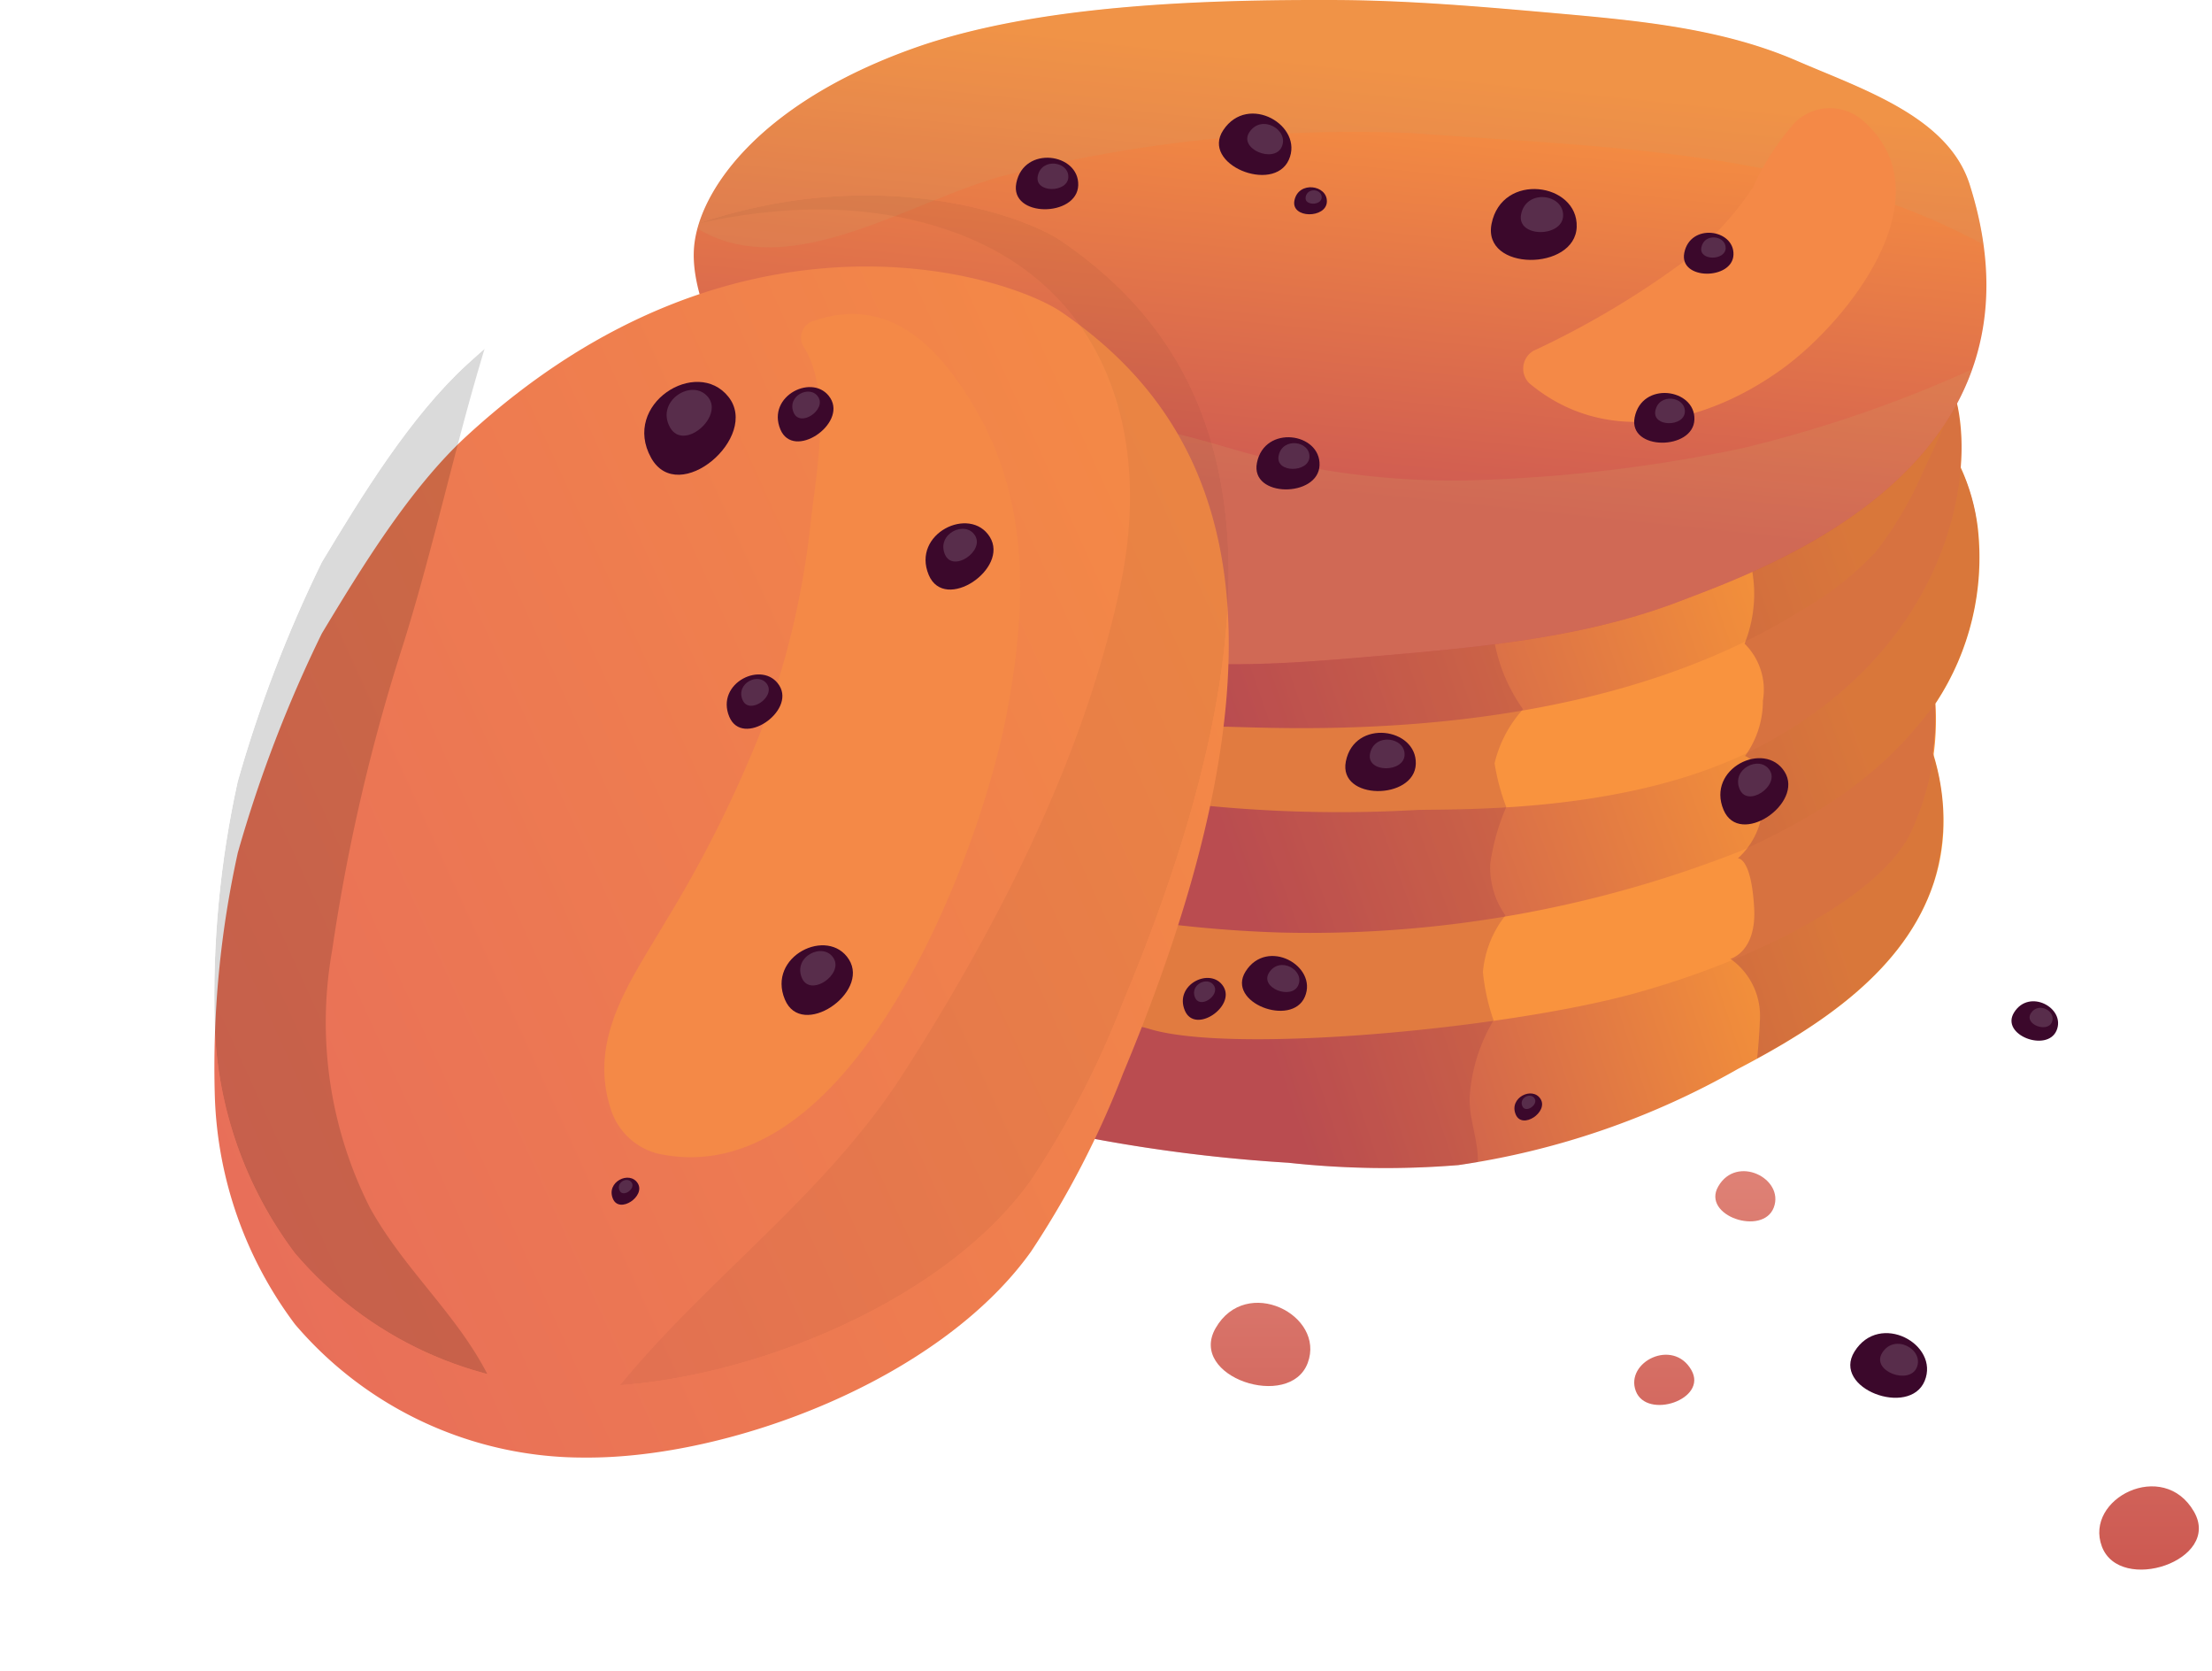<svg xmlns="http://www.w3.org/2000/svg" width="93.243" height="70.427"><defs><style>.d{fill:url(#b)}.e{fill:#f9933e}.l{opacity:.23}.m{fill:#d19b61}.q{opacity:.145}.r{fill:#f48947;opacity:.998}.s{fill:#3b082b}.t{fill:#fff;opacity:.15}.u{fill:url(#l)}</style><linearGradient id="a" x1=".5" x2=".5" y2="1" gradientUnits="objectBoundingBox"><stop offset="0" stop-color="#e9694c"/><stop offset="1" stop-color="#c45354"/></linearGradient><linearGradient id="b" x1=".944" x2=".423" y1=".901" y2="1" gradientUnits="objectBoundingBox"><stop offset="0" stop-color="#fc9c35"/><stop offset="1" stop-color="#c35254"/></linearGradient><clipPath id="e"><path fill="#a23f44" d="M143.595 400.721l.052-.067a11.132 11.132 0 0 0 1.747-7.3 7.844 7.844 0 0 0-.727-2.585 9.3 9.3 0 0 0-.116-2.535c-.031-.149-.083-.288-.124-.432a10.428 10.428 0 0 0 .707-4.452c-.3-3.292-2.788-6.078-5.741-7.564a24.586 24.586 0 0 0-9.625-2.08 75.064 75.064 0 0 0-19.451 1.163 54.742 54.742 0 0 0-9.3 2.726c-2.09.827-4.811 1.613-6.674 2.9-2.535 1.749-2.812 5.73-2.824 8.505 0 .295 0 .592.009.89a10.479 10.479 0 0 0 .02 3.165 9.867 9.867 0 0 0 1.41 3.6 9.729 9.729 0 0 0 1.227 3.036c.075.136.152.272.227.408a1.93 1.93 0 0 0-.774.985c-.792 1.751-.175 3.892.643 5.511a14.788 14.788 0 0 0 3.765 4.69c.341 1.613.189 3.322 1.331 4.7a6.56 6.56 0 0 0 3.313 1.821 66.9 66.9 0 0 0 13.629 2.26 37.855 37.855 0 0 0 7.169.1 33.6 33.6 0 0 0 11.781-4.05c3.462-1.8 7.053-4.152 8.268-7.863a8.966 8.966 0 0 0-.037-5.436 11.008 11.008 0 0 0 .095-2.096z" transform="translate(-91.422 -373.534)"/></clipPath><linearGradient id="f" x1=".265" x2=".396" y1=".69" y2=".08" gradientUnits="objectBoundingBox"><stop offset="0" stop-color="#cf5b52"/><stop offset="1" stop-color="#f89140"/></linearGradient><clipPath id="g"><path fill="url(#a)" d="M145.02 378.44c-.909-2.863-4.536-4.019-7.292-5.214-3.151-1.364-6.638-1.687-10.058-1.992-3.13-.278-6.264-.554-9.4-.566-5.5-.021-12.623.188-17.8 2.044-6.515 2.335-9.018 6.019-9.22 8.36-.261 3.009 3 7.672 4.942 9.985a17.7 17.7 0 0 0 4.542 3.649q1.577.946 3.241 1.735a23.8 23.8 0 0 0 3.988 1.513c3.914 1.049 8.05.708 12.087.359 4.316-.373 8.7-.76 12.743-2.306 3.654-1.399 15.99-5.715 12.227-17.567z" transform="translate(-91.231 -370.667)"/></clipPath><linearGradient id="h" x1="1.192" x2="0" y1=".578" y2="1.203" gradientUnits="objectBoundingBox"><stop offset="0" stop-color="#f58c44"/><stop offset="1" stop-color="#e66a5d"/></linearGradient><filter id="i" width="60.787" height="68.194" x="0" y="2.233" filterUnits="userSpaceOnUse"><feOffset dy="3"/><feGaussianBlur result="j" stdDeviation="3"/><feFlood flood-opacity=".161"/><feComposite in2="j" operator="in"/><feComposite in="SourceGraphic"/></filter><clipPath id="k"><path fill="#252e48" d="M102.143 421.754c-3.867 5.423-12.729 8.734-18.825 8.684a15.974 15.974 0 0 1-12.2-5.613 16.879 16.879 0 0 1-3.382-9.606 41.872 41.872 0 0 1 .97-10.276 55.592 55.592 0 0 1 3.54-9.233c1.677-2.785 3.723-6.134 6.117-8.332 11.426-10.493 22.83-6.746 25.072-5.206 6.27 4.3 10.819 12.417 2.582 32.088a38.87 38.87 0 0 1-3.874 7.494z" transform="translate(-67.685 -380.245)"/></clipPath><linearGradient id="l" x1=".5" x2=".5" y2="1" gradientUnits="objectBoundingBox"><stop offset="0" stop-color="#df8377"/><stop offset="1" stop-color="#cd5a52"/></linearGradient></defs><g><path d="M37.361 44.918a6.561 6.561 0 0 0 3.313 1.821 66.909 66.909 0 0 0 13.629 2.26 37.855 37.855 0 0 0 7.169.1 33.6 33.6 0 0 0 11.781-4.05c3.462-1.8 7.053-4.152 8.268-7.863 1.29-3.939-.629-8.417-3.814-11.07s-7.388-3.76-11.508-4.213a44.28 44.28 0 0 0-10.565.11 29.327 29.327 0 0 0-13.25 4.783 18.43 18.43 0 0 0-6.757 8.675c-.652 1.833-.366 2.344.2 3.989.627 1.819.212 3.859 1.534 5.458z" class="d"/><path d="M32.266 35.525a14.812 14.812 0 0 0 6.209 6.343c1.644.876 8.179.938 9.959 1.487 3.513 1.083 15 0 20.409-1.476 5.22-1.428 10.654-4.189 11.8-7.008a11.211 11.211 0 0 0-.219-9.562 10.619 10.619 0 0 0-3.626-3.875 25.325 25.325 0 0 0-11.562-4.119 44.2 44.2 0 0 0-12.346.545 30.9 30.9 0 0 0-7.668 2.138c-3.717 1.686-6.789 4.464-9.641 7.326a4.085 4.085 0 0 1-2.047 1.333c-.946.291-1.394.211-1.913 1.356-.79 1.751-.173 3.892.645 5.512z" class="e"/><path d="M30.901 25.291a8.909 8.909 0 0 0 1.27 3.328 15.781 15.781 0 0 0 2.889 4.158c1.713 1.588 2.276 3.418 4.522 4.061a53.028 53.028 0 0 0 14.385 2.459 49.463 49.463 0 0 0 19.425-3.442c4.917-2.213 6.79-4.367 8.237-6.27a11.132 11.132 0 0 0 1.747-7.3 8.754 8.754 0 0 0-2.338-4.979 14.614 14.614 0 0 0-5.891-3.71c-5.764-2.089-12.106-1.681-18.2-.972a49.87 49.87 0 0 0-11.486 2.378c-3.406 1.251-6.6 3.352-10.18 4.081a5.772 5.772 0 0 0-4.38 6.208z" class="d"/><path d="M35.757 30.085a29.063 29.063 0 0 0 9.484 3.039 57.744 57.744 0 0 0 14.5 1.008c1.992-.046 8.975.123 14.262-2.581 7.847-4.015 9.22-11.007 8.527-14.388-.539-2.632-2.688-4.627-4.93-6.107A28.76 28.76 0 0 0 58.024 6.61c-6.977.963-13.248 4.427-20.025 6.141-1.944.492-4.52.384-6.2 1.6-2.166 1.572-2.684 5.2-2.27 7.629.605 3.515 3.219 6.374 6.228 8.105z" class="e"/><path d="M29.505 17.93a11.333 11.333 0 0 0 1.068 5.684 10.656 10.656 0 0 0 5.18 4.057 34.308 34.308 0 0 0 15.4 2.952c1.667-.071 15.107 1.178 24.774-4.9a13.218 13.218 0 0 0 3.135-2.462 15.215 15.215 0 0 0 2.019-3.428c1.133-2.384 2.274-4.92 2.035-7.549-.3-3.292-2.788-6.078-5.741-7.564a24.586 24.586 0 0 0-9.625-2.08 75.064 75.064 0 0 0-19.451 1.163 54.741 54.741 0 0 0-9.3 2.726c-2.09.827-4.811 1.613-6.674 2.9-2.53 1.741-2.807 5.722-2.82 8.501z" class="d"/><g clip-path="url(#e)" transform="translate(29.403 2.465)"><path fill="#a23f44" d="M28.549 9.614c-3.4-2.347-9.31-.835-11.1 2.91-3.731 7.794-5.309 15.657-5.849 24.242-.455 7.208-4.389 20.8 6.559 22.368 3.181.456 7.483-.523 9.013-3.7 2.029 1.2 5.089-.491 5.247-3.073.116-1.878.277-3.756.463-5.634.1-1.062-.4-2-.326-3.069a7.2 7.2 0 0 1 1-3.126 8.708 8.708 0 0 1-.449-2.037 4.47 4.47 0 0 1 .948-2.382 3.5 3.5 0 0 1-.64-2.168 9.125 9.125 0 0 1 .676-2.4 9.224 9.224 0 0 1-.493-1.844 5.165 5.165 0 0 1 1.2-2.278 7.071 7.071 0 0 1-1.26-3.193c-.363-5.02-.657-11.629-4.989-14.616z" opacity=".28"/><g opacity=".39"><path fill="#a13f44" d="M52.095 47.788a32.053 32.053 0 0 0 7.331-12.208 31.037 31.037 0 0 0 .541-15.576c-1.03-5.263-2.285-10.939-7-14.05-2.818-1.861-6.873-.538-8.516 2.233-2.76 4.657-1.553 5.841-.774 10.819.178 1.135.785 1.732.86 3.32a5.689 5.689 0 0 1-.4 2.335 2.725 2.725 0 0 1 .772 2.4 3.945 3.945 0 0 1-.754 2.333s.754.187.754 1.97a3.2 3.2 0 0 1-1.056 2.344s.564-.07.687 2.082c.107 1.866-1 2.151-1 2.151a2.939 2.939 0 0 1 1.245 2.52 27.366 27.366 0 0 1-1.967 9.159s6.803.661 9.277-1.832z"/></g></g><path fill="url(#f)" d="M145.02 378.44c-.909-2.863-4.536-4.019-7.292-5.214-3.151-1.364-6.638-1.687-10.058-1.992-3.13-.278-6.264-.554-9.4-.566-5.5-.021-12.623.188-17.8 2.044-6.515 2.335-9.018 6.019-9.22 8.36-.261 3.009 3 7.672 4.942 9.985a17.7 17.7 0 0 0 4.542 3.649q1.577.946 3.241 1.735a23.8 23.8 0 0 0 3.988 1.513c3.914 1.049 8.05.708 12.087.359 4.316-.373 8.7-.76 12.743-2.306 3.654-1.399 15.99-5.715 12.227-17.567z" transform="translate(-61.992 -370.667)"/><g clip-path="url(#g)" transform="translate(29.239)"><g class="l"><path d="M61.79 12.312c1.291-5.746-3.976-8.9-8.434-11.037a67.214 67.214 0 0 0-39.976-5.8C8.198-3.543-.091-.24-2 5.087c-.605 1.688.446 3.307 1.732 4.256 4.029 2.975 9.507-1.036 13.656-2.02a59.675 59.675 0 0 1 16.87-1.715c9.423.693 18.574.745 26.495 6.147 1.476 1.007 4.654 2.259 5.037.554z" class="m"/></g><g class="l"><path d="M54.417 15.323a54.118 54.118 0 0 1-10.229 3.57 63.865 63.865 0 0 1-11.093 1.337 33.081 33.081 0 0 1-10.56-1.36c-3.614-1.043-7.286-2.074-10.271.829a4.289 4.289 0 0 0-.656 5.083c2 3.669 7.8 4.764 11.637 5.518a33.013 33.013 0 0 0 14.4-.54c6.551-1.679 16.478-5.441 17.313-13.246.115-1.06-.541-1.191-.541-1.191z" class="m"/></g></g><g filter="url(#i)" transform="translate(0 -.005)"><path fill="url(#h)" d="M102.143 421.754c-3.867 5.423-12.729 8.734-18.825 8.684a15.974 15.974 0 0 1-12.2-5.613 16.879 16.879 0 0 1-3.382-9.606 41.872 41.872 0 0 1 .97-10.276 55.592 55.592 0 0 1 3.54-9.233c1.677-2.785 3.723-6.134 6.117-8.332 11.426-10.493 22.83-6.746 25.072-5.206 6.27 4.3 10.819 12.417 2.582 32.088a38.87 38.87 0 0 1-3.874 7.494z" transform="translate(-58.68 -372.01)"/></g><g clip-path="url(#k)" transform="translate(9 8.233)"><g opacity=".27"><g class="q"><path d="M11.052 4.176c6.227-2.285 13.014-4.934 19.675-2.79 6.764 2.176 8.876 8.436 7.512 15.01-1.507 7.261-5.2 14.453-9.189 20.65-3.76 5.843-9.73 9.575-13.522 15.265-2.119 3.179.634 8.322 4.571 7.966 9.991-.9 16.807-11.074 21.048-19.244 4.654-8.967 9.463-19.759 7.85-30.078-1.313-8.4-7.525-15.626-16.235-16.481-8.023-.787-17.477 2.561-21.944 9.4a.21.21 0 0 0 .235.305z"/></g></g><g class="q"><path d="M9.646 4.618c-4.076.836-7.6 7.811-9.21 11.082-2.684 5.453-5.052 11.212-5.89 17.263-1.166 8.412 4.018 25.854 15.569 22.958a3.3 3.3 0 0 0 2.267-3.992c-.9-3.844-3.935-5.944-5.776-9.245A17.3 17.3 0 0 1 4.999 31.83a79.932 79.932 0 0 1 3.007-12.939c1.291-4.129 2.182-8.365 3.437-12.477a1.476 1.476 0 0 0-1.8-1.8z"/></g></g><path d="M33.862 14.591c1.242 1.926.526 5.42.3 7.515a35.215 35.215 0 0 1-2.118 8.786 52.4 52.4 0 0 1-3.99 7.943c-1.423 2.436-3.247 4.862-2.336 7.81a2.814 2.814 0 0 0 1.955 1.956c8.185 1.863 13.648-12.539 14.777-18.595.811-4.343.983-8.737-1.282-12.684-1.543-2.687-3.651-4.9-6.873-3.8a.735.735 0 0 0-.434 1.067zM64.46 16.146c3.252 2.723 7.481 1.707 10.676-.608 2.757-2 6.937-7.239 3.455-10.4a2.112 2.112 0 0 0-2.906 0 10.9 10.9 0 0 0-1.786 2.746 13.235 13.235 0 0 1-2.8 3.051 36.992 36.992 0 0 1-6.466 3.852.87.87 0 0 0-.174 1.358z" class="r"/><path d="M27.448 19.296c-1.262-2.264 1.917-4.261 3.258-2.574s-2.101 4.648-3.258 2.574z" class="s"/><path d="M28.243 18.01c-.622-1.118.946-2.1 1.609-1.271s-1.039 2.294-1.609 1.271z" class="t"/><path d="M30.743 30.207c-.6-1.43 1.421-2.41 2.108-1.319s-1.555 2.63-2.108 1.319z" class="s"/><path d="M31.301 29.494c-.3-.707.7-1.19 1.041-.651s-.768 1.298-1.041.651z" class="t"/><path d="M25.836 50.516c-.3-.71.7-1.2 1.046-.654s-.773 1.305-1.046.654z" class="s"/><path d="M26.113 50.162c-.147-.351.348-.59.517-.323s-.382.644-.517.323z" class="t"/><path d="M63.893 46.966c-.3-.71.706-1.2 1.047-.654s-.773 1.305-1.047.654z" class="s"/><path d="M64.17 46.612c-.147-.351.348-.591.517-.323s-.382.644-.517.323z" class="t"/><path d="M32.896 18.097c-.6-1.43 1.42-2.41 2.108-1.318s-1.556 2.629-2.108 1.318z" class="s"/><path d="M33.453 17.384c-.3-.707.7-1.19 1.041-.651s-.765 1.298-1.041.651z" class="t"/><path d="M39.15 24.23c-.735-1.745 1.734-2.94 2.572-1.607s-1.898 3.207-2.572 1.607z" class="s"/><path d="M39.83 23.36c-.363-.862.856-1.453 1.27-.794s-.937 1.583-1.27.794z" class="t"/><path d="M49.945 42.585c-.464-1.1 1.094-1.857 1.624-1.015s-1.198 2.029-1.624 1.015z" class="s"/><path d="M50.374 42.036c-.229-.544.541-.917.8-.5s-.589.998-.8.5z" class="t"/><path d="M52.506 40.937c.905-1.435 3.05-.235 2.5 1.065s-3.33.249-2.5-1.065z" class="s"/><path d="M53.495 40.988c.447-.709 1.505-.116 1.234.525s-1.644.125-1.234-.525z" class="t"/><path d="M72.653 34.128c-.736-1.746 1.733-2.941 2.572-1.608s-1.899 3.207-2.572 1.608z" class="s"/><path d="M73.332 33.257c-.364-.862.855-1.452 1.27-.794s-.937 1.583-1.27.794z" class="t"/><path d="M51.565 5.483c1.048-1.577 3.409-.181 2.762 1.254s-3.722.192-2.762-1.254z" class="s"/><path d="M52.666 5.569c.517-.78 1.683-.09 1.364.619s-1.835.091-1.364-.619z" class="t"/><path d="M62.874 9.432c.438-2.2 3.652-1.733 3.589.131s-3.989 1.884-3.589-.131z" class="s"/><path d="M64.119 9.029c.217-1.086 1.8-.856 1.772.064s-1.97.931-1.772-.064z" class="t"/><path d="M42.841 7.713c.318-1.6 2.656-1.26 2.61.095s-2.902 1.37-2.61-.095z" class="s"/><path d="M43.745 7.42c.157-.79 1.312-.622 1.289.046s-1.432.678-1.289-.046z" class="t"/><path d="M70.998 10.655c.253-1.27 2.109-1 2.074.076s-2.305 1.088-2.074-.076z" class="s"/><path d="M71.719 10.423c.125-.627 1.041-.494 1.024.037s-1.139.538-1.024-.037z" class="t"/><path d="M68.906 17.589c.307-1.543 2.562-1.216 2.519.091s-2.8 1.323-2.519-.091z" class="s"/><path d="M69.779 17.307c.152-.762 1.265-.6 1.244.045s-1.382.653-1.244-.045z" class="t"/><path d="M56.732 32.086c.359-1.808 3-1.424 2.949.107s-3.278 1.553-2.949-.107z" class="s"/><path d="M57.751 31.76c.178-.892 1.482-.7 1.457.053s-1.616.764-1.457-.053z" class="t"/><path d="M52.984 19.503c.321-1.616 2.684-1.274 2.639.1s-2.933 1.381-2.639-.1z" class="s"/><path d="M53.898 19.207c.158-.8 1.325-.629 1.3.047s-1.446.685-1.3-.047z" class="t"/><path d="M54.564 8.45c.167-.838 1.392-.661 1.368.05s-1.521.718-1.368-.05z" class="s"/><path d="M55.038 8.297c.083-.414.688-.327.676.024s-.752.355-.676-.024z" class="t"/><path d="M33.087 42.124c-.772-1.833 1.821-3.09 2.7-1.689s-1.993 3.369-2.7 1.689z" class="s"/><path d="M33.801 41.209c-.381-.905.9-1.526 1.335-.835s-.986 1.665-1.335.835z" class="t"/><path d="M51.243 55.967c1.289-2.246 4.637-.55 3.882 1.468s-5.067.592-3.882-1.468zM72.429 49.998c.779-1.356 2.798-.333 2.343.884s-3.056.358-2.343-.884zM92.484 63.703c-1.291-2.247-4.64-.551-3.883 1.467s5.066.592 3.883-1.467zM71.296 57.733c-.779-1.356-2.799-.333-2.342.885s3.055.358 2.342-.885z" class="u"/><g><path d="M78.173 56.956c1.057-1.7 3.595-.304 2.958 1.237s-3.927.321-2.958-1.237z" class="s"/><path d="M79.339 57.011c.522-.839 1.773-.146 1.461.612s-1.94.158-1.461-.612z" class="t"/></g><g><path d="M84.9 42.666c.64-1.032 2.187-.182 1.792.757s-2.385.193-1.792-.757z" class="s"/><path d="M85.606 42.702c.318-.51 1.081-.09.889.372s-1.18.096-.889-.372z" class="t"/></g></g></svg>